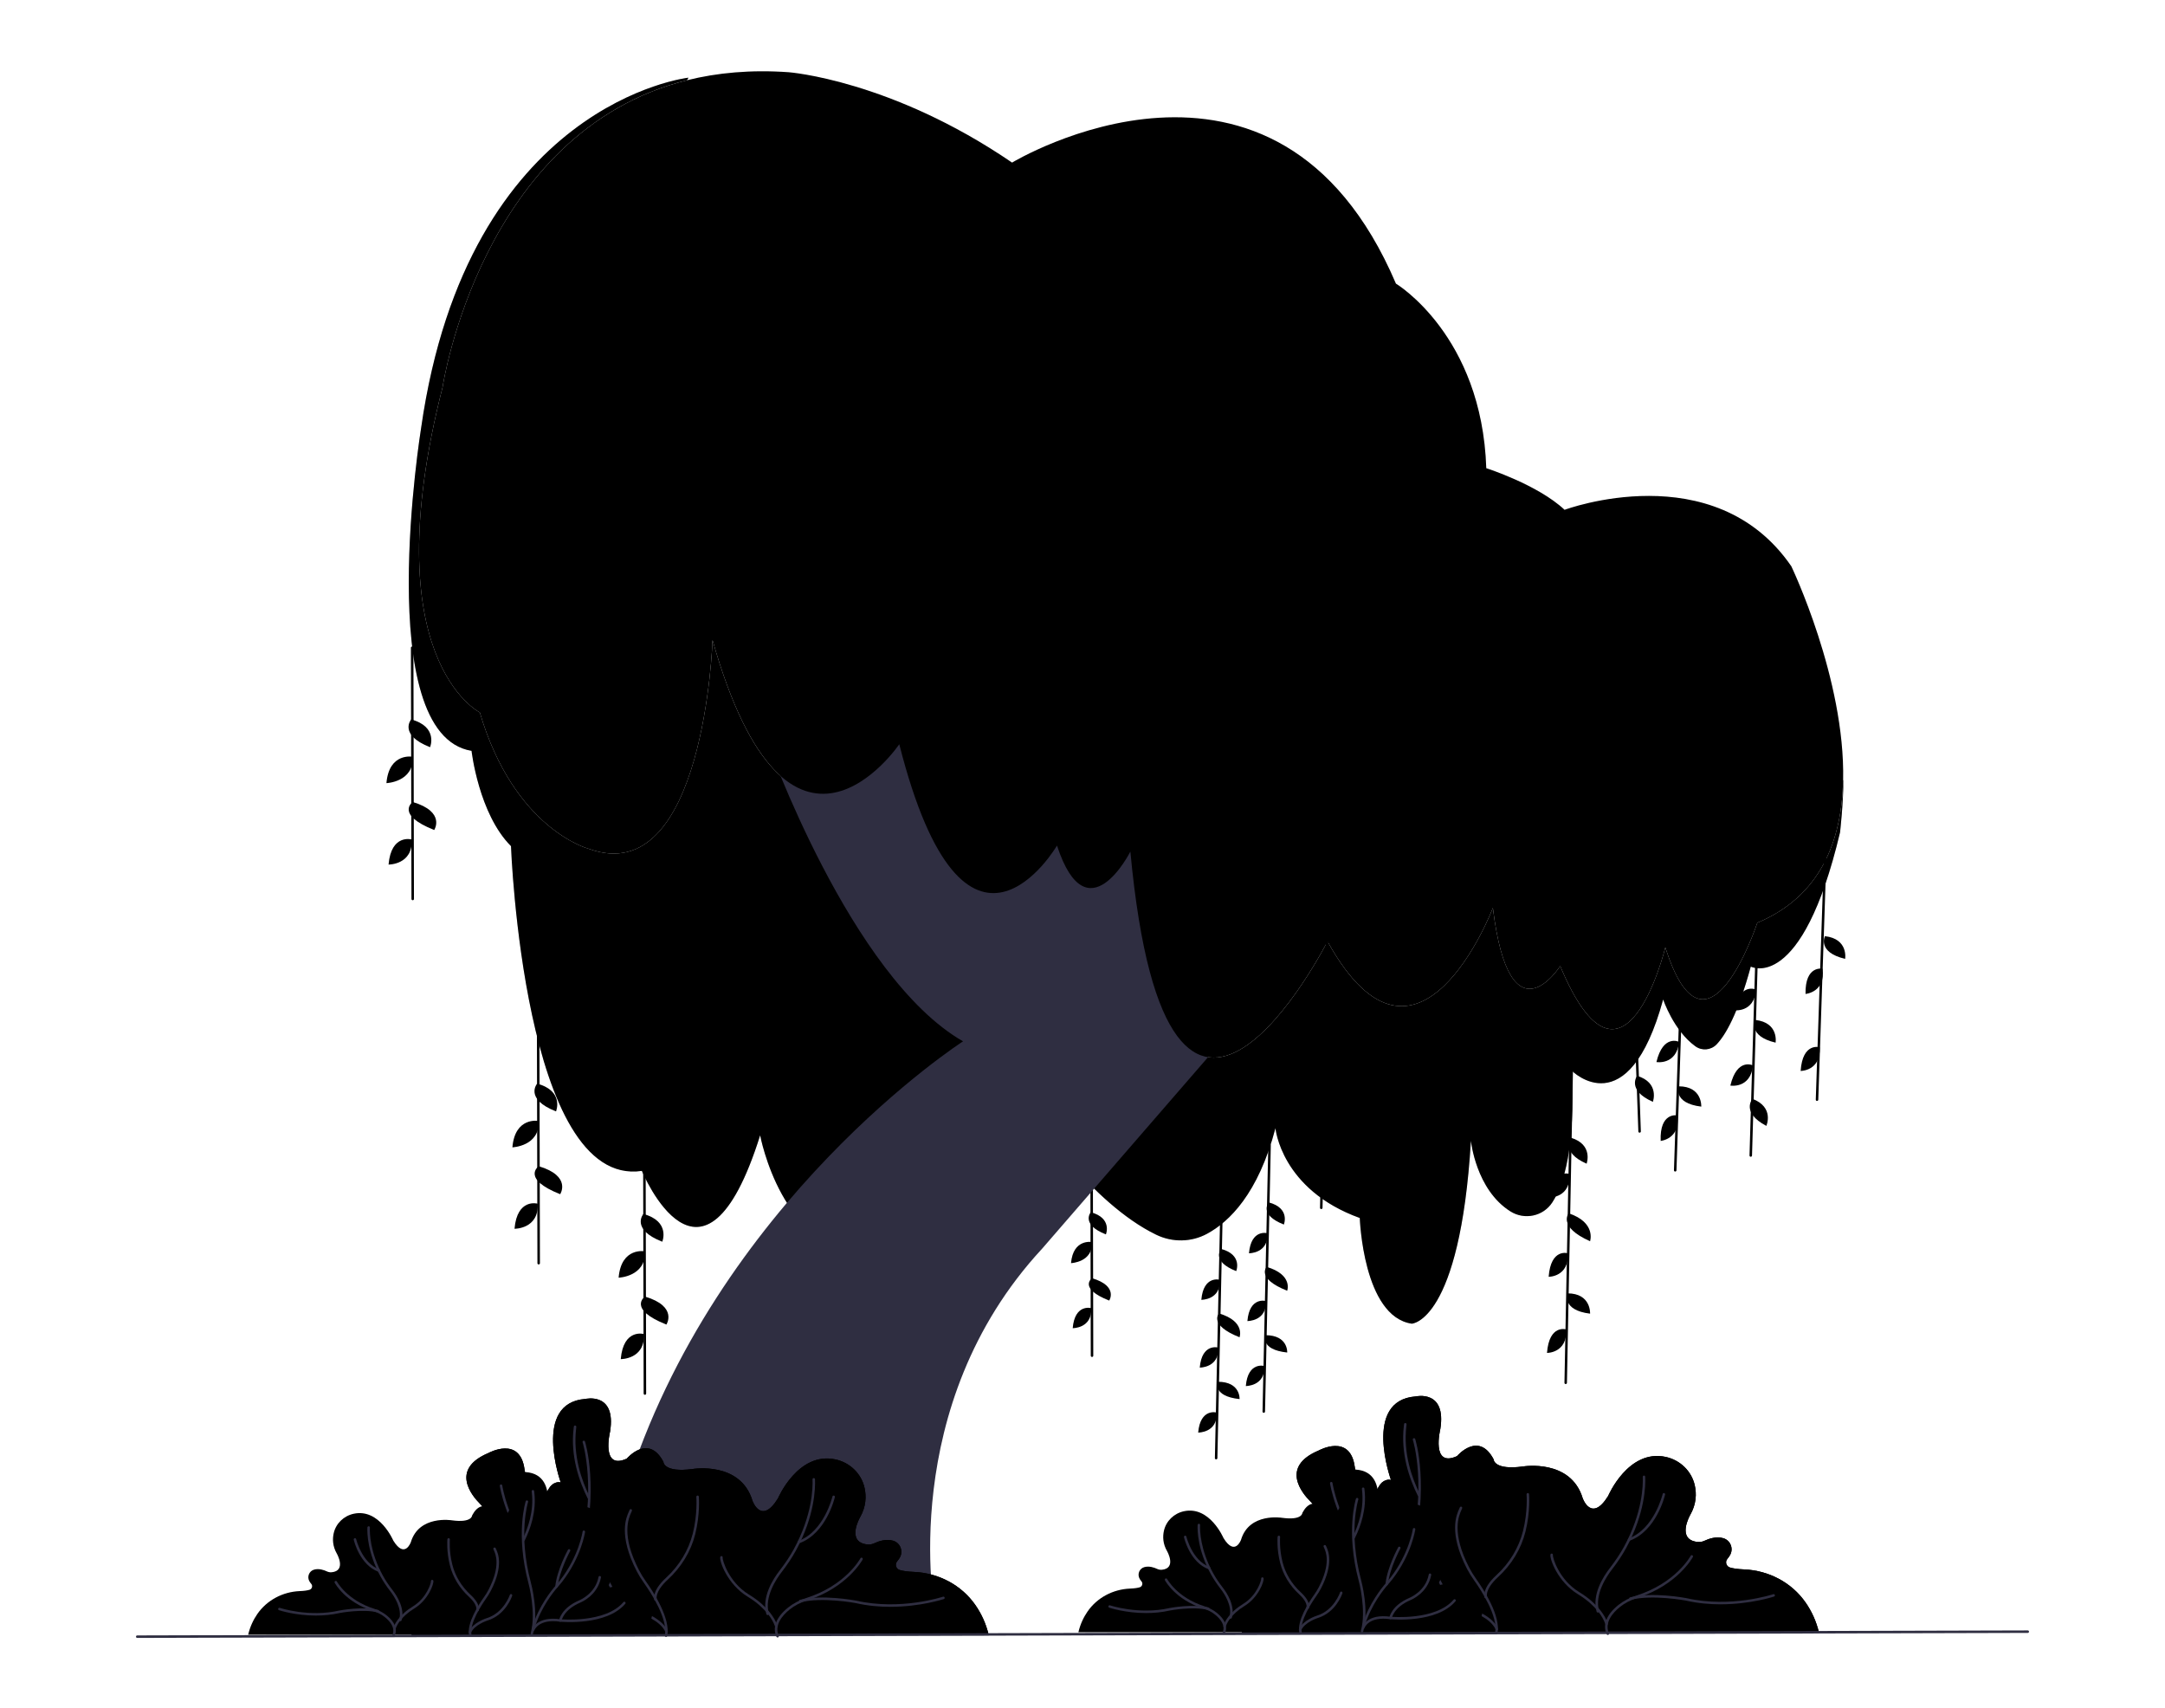  <!DOCTYPE svg PUBLIC "-//W3C//DTD SVG 1.1//EN" "http://www.w3.org/Graphics/SVG/1.1/DTD/svg11.dtd">

<svg xmlns="http://www.w3.org/2000/svg" id="a" viewBox="0 0 865.76 682.89">
  <defs>

<style xmlns="http://www.w3.org/1999/xhtml">*, ::after, ::before { box-sizing: border-box; }
img, svg { vertical-align: middle; }
</style>

<style xmlns="http://www.w3.org/1999/xhtml">*, body, html { -webkit-font-smoothing: antialiased; }
img, svg { max-width: 100%; }
</style>

</defs>

<path d="M626.1,553.39h0c-.28,0-.5-.23-.49-.51l2.41-124.82c0-.27,.23-.49,.5-.49h0c.28,0,.5,.23,.49,.51l-2.41,124.82c0,.27-.23,.49-.5,.49Z" class="fill-main-color" data-primary="true"/>
  <path d="M669.9,468.42s-.01,0-.02,0c-.28,0-.49-.24-.48-.52l1.92-57.67c0-.28,.24-.5,.52-.48,.28,0,.49,.24,.48,.52l-1.92,57.67c0,.27-.23,.48-.5,.48Z" class="fill-main-color" data-primary="true"/>
  <path d="M726.61,440.18s-.01,0-.02,0c-.28,0-.49-.24-.48-.52l3.27-97.29c0-.28,.28-.5,.52-.48,.28,0,.49,.24,.48,.52l-3.27,97.29c0,.27-.23,.48-.5,.48Z" class="fill-main-color" data-primary="true"/>
  <path d="M700.12,462.51h-.02c-.28,0-.49-.24-.49-.51l2.27-76.87c0-.28,.26-.49,.51-.49,.28,0,.49,.24,.49,.51l-2.27,76.87c0,.27-.23,.49-.5,.49Z" class="fill-main-color" data-primary="true"/>
  <path d="M655.66,452.88c-.27,0-.49-.21-.5-.48l-1.1-30.88c0-.28,.21-.51,.48-.52,.27-.01,.51,.21,.52,.48l1.1,30.88c0,.28-.21,.51-.48,.52,0,0-.01,0-.02,0Z" class="fill-main-color" data-primary="true"/>
  <path d="M436.69,542.55c-.28,0-.5-.22-.5-.5l-.17-80.26c0-.28,.22-.5,.5-.5h0c.28,0,.5,.22,.5,.5l.17,80.26c0,.28-.22,.5-.5,.5h0Z" class="fill-main-color" data-primary="true"/>
  <path d="M257.89,557.68c-.28,0-.5-.22-.5-.5l-.22-100.45c0-.28,.22-.5,.5-.5h0c.28,0,.5,.22,.5,.5l.22,100.45c0,.28-.22,.5-.5,.5h0Z" class="fill-main-color" data-primary="true"/>
  <path d="M215.41,505.56c-.28,0-.5-.22-.5-.5l-.22-100.45c0-.28,.22-.5,.5-.5h0c.28,0,.5,.22,.5,.5l.22,100.45c0,.28-.22,.5-.5,.5h0Z" class="fill-main-color" data-primary="true"/>
  <path d="M165.04,359.94c-.28,0-.5-.22-.5-.5l-.22-100.45c0-.28,.22-.5,.5-.5h0c.28,0,.5,.22,.5,.5l.22,100.45c0,.28-.22,.5-.5,.5h0Z" class="fill-main-color" data-primary="true"/>
  <path d="M505.37,564.88h-.01c-.28,0-.5-.23-.49-.51l2.31-106.53c0-.28,.26-.49,.51-.49,.28,0,.5,.23,.49,.51l-2.31,106.53c0,.27-.23,.49-.5,.49Z" class="fill-main-color" data-primary="true"/>
  <path d="M486.32,583.5h-.01c-.28,0-.5-.23-.49-.51l2.31-106.53c0-.28,.23-.49,.51-.49,.28,0,.5,.23,.49,.51l-2.31,106.53c0,.27-.23,.49-.5,.49Z" class="fill-main-color" data-primary="true"/>
  <g>
    <path d="M737.14,312c.02,9.18-1.33,20.82-1.33,20.82-15.33,64.6-35.69,53.65-35.69,53.65-5.17,19.03-10.15,27.41-13.65,31.09-2.25,2.36-5.87,2.69-8.51,.78-8.74-6.32-12.88-18.73-12.88-18.73-14.01,51.24-36.57,28.47-36.57,28.47,1.47,30.5-3.04,45.39-7.74,52.65-3.62,5.59-11.1,7.18-16.74,3.64-13.88-8.7-15.82-28.26-15.82-28.26-4.38,72.48-23.65,73.14-23.65,73.14-19.49-2.85-20.8-42.26-20.8-42.26-31.53-11.39-33.72-35.91-33.72-35.91-6.9,26.24-18.51,37.44-27.35,42.22-6.3,3.41-13.87,3.51-20.32,.39-26.13-12.63-49.12-47.65-49.12-47.65-18.61,48.83-66.13,54.53-66.13,54.53-34.38,.66-43.14-46.64-43.14-46.64-22.99,73.14-47.3,14.23-47.3,14.23-47.3,7.01-52.34-129.85-52.34-129.85-12.92-12.92-15.77-38.1-15.77-38.1-40.07-6.57-20.15-129.2-20.15-129.2C187.05,40.92,275.3,31.06,275.3,31.06l-.56,1.01c-82.42,20.55-97.76,122.71-97.76,122.71-27.81,108.83,14.89,130.07,14.89,130.07,13.8,46.86,43.58,54.53,43.58,54.53,46.2,16.86,49.49-83.43,49.49-83.43,30.44,107.08,74.67,41.61,74.67,41.61,26.28,103.58,63.07,40.51,63.07,40.51,12.04,36.79,29.34,2.41,29.34,2.41,15.11,161.39,78.83,35.91,78.83,35.91,36.13,65.26,66.13-13.36,66.13-13.36,6.79,54.96,26.93,23.21,26.93,23.21,25.4,60.88,42.04-7.45,42.04-7.45,16.42,51.9,36.79-9.85,36.79-9.85,25.39-10.58,33.79-32.99,34.31-56.98l.09,.03Z" class="fill-main-color" data-primary="true"/>
    <g opacity=".2">
      <path d="M737.14,312c.02,9.18-1.33,20.82-1.33,20.82-15.33,64.6-35.69,53.65-35.69,53.65-5.17,19.03-10.15,27.41-13.65,31.09-2.25,2.36-5.87,2.69-8.51,.78-8.74-6.32-12.88-18.73-12.88-18.73-14.01,51.24-36.57,28.47-36.57,28.47,1.47,30.5-3.04,45.39-7.74,52.65-3.62,5.59-11.1,7.18-16.74,3.64-13.88-8.7-15.82-28.26-15.82-28.26-4.38,72.48-23.65,73.14-23.65,73.14-19.49-2.85-20.8-42.26-20.8-42.26-31.53-11.39-33.72-35.91-33.72-35.91-6.9,26.24-18.51,37.44-27.35,42.22-6.3,3.41-13.87,3.51-20.32,.39-26.13-12.63-49.12-47.65-49.12-47.65-18.61,48.83-66.13,54.53-66.13,54.53-34.38,.66-43.14-46.64-43.14-46.64-22.99,73.14-47.3,14.23-47.3,14.23-47.3,7.01-52.34-129.85-52.34-129.85-12.92-12.92-15.77-38.1-15.77-38.1-40.07-6.57-20.15-129.2-20.15-129.2C187.05,40.92,275.3,31.06,275.3,31.06l-.56,1.01c-82.42,20.55-97.76,122.71-97.76,122.71-27.81,108.83,14.89,130.07,14.89,130.07,13.8,46.86,43.58,54.53,43.58,54.53,46.2,16.86,49.49-83.43,49.49-83.43,30.44,107.08,74.67,41.61,74.67,41.61,26.28,103.58,63.07,40.51,63.07,40.51,12.04,36.79,29.34,2.41,29.34,2.41,15.11,161.39,78.83,35.91,78.83,35.91,36.13,65.26,66.13-13.36,66.13-13.36,6.79,54.96,26.93,23.21,26.93,23.21,25.4,60.88,42.04-7.45,42.04-7.45,16.42,51.9,36.79-9.85,36.79-9.85,25.39-10.58,33.79-32.99,34.31-56.98l.09,.03Z"/>
    </g>
  </g>
  <path d="M306.61,296.03s33.39,94.49,78.5,120.33c0,0-98.87,63.61-135,179.67l123.72,48.39s-15.55-82.12,42.92-145.18l81.02-93.5-47.3-183.5-118.25,61.97-25.62,11.82Z" fill="#2f2e41" data-secondary="true"/>
  <path d="M737.05,311.97c-.52,23.98-8.91,46.4-34.31,56.98,0,0-20.37,61.75-36.79,9.85,0,0-16.64,68.32-42.04,7.45,0,0-20.15,31.75-26.93-23.21,0,0-30,78.61-66.13,13.36,0,0-63.72,125.47-78.83-35.91,0,0-17.3,34.38-29.34-2.41,0,0-36.79,63.07-63.07-40.51,0,0-44.23,65.47-74.67-41.61,0,0-3.28,100.29-49.49,83.43,0,0-29.78-7.66-43.58-54.53,0,0-42.7-21.24-14.89-130.07,0,0,15.33-102.16,97.76-122.71,12.06-3.01,25.55-4.27,40.64-3.2,0,0,40.95,3.07,89.34,36.13,0,0,105.55-63.94,153.5,48.39,0,0,34.38,20.58,36.13,73.8,0,0,20.58,6.57,31.31,16.64,0,0,59.78-22.34,90.66,22.55,0,0,21.61,45.04,20.73,85.58Z" class="fill-main-color" data-primary="true"/>
  <g opacity=".2">
    <path d="M422.56,338.08c-.03-.22-2.85-22.8-.77-50.45,1.22-16.24,3.88-31.04,7.89-43.97,5.01-16.17,12.17-29.46,21.28-39.5,14.27-15.73,33.48-23.69,57.15-23.69,1.07,0,2.16,.02,3.25,.05v.22c-25.1-.75-45.36,7.18-60.24,23.57-20.58,22.69-27.19,57.84-29.11,83.34-2.08,27.63,.74,50.19,.77,50.41l-.22,.03Z"/>
  </g>
  <path d="M628.17,454.89s-4.33,5.72,6.3,10.39c0,0,2.8-7.63-6.3-10.39Z" class="fill-main-color" data-primary="true"/>
  <path d="M627.31,485.11s-4.56,5.35,8.54,11.17c0,0,2.55-7.44-8.54-11.17Z" class="fill-main-color" data-primary="true"/>
  <path d="M626.82,517.12s-2.49,6.73,9.04,8.12c0,0,.47-8.12-9.04-8.12Z" class="fill-main-color" data-primary="true"/>
  <path d="M627,501.11s-6.83-2.19-7.71,9.39c0,0,8.13,.11,7.71-9.39Z" class="fill-main-color" data-primary="true"/>
  <path d="M627.66,469.36s-6.83-2.19-7.71,9.39c0,0,8.13,.11,7.71-9.39Z" class="fill-main-color" data-primary="true"/>
  <path d="M626.34,531.55s-6.83-2.19-7.71,9.39c0,0,8.13,.11,7.71-9.39Z" class="fill-main-color" data-primary="true"/>
  <path d="M530.35,399.28s-4.16,4.88,6.05,8.87c0,0,2.69-6.51-6.05-8.87Z" class="fill-main-color" data-primary="true"/>
  <path d="M529.52,425.08s-4.38,4.56,8.2,9.53c0,0,2.44-6.35-8.2-9.53Z" class="fill-main-color" data-primary="true"/>
  <path d="M529.05,452.39s-2.39,5.74,8.68,6.93c0,0,.45-6.93-8.68-6.93Z" class="fill-main-color" data-primary="true"/>
  <path d="M529.22,438.73s-6.56-1.87-7.41,8.01c0,0,7.81,.1,7.41-8.01Z" class="fill-main-color" data-primary="true"/>
  <path d="M529.85,411.63s-6.56-1.87-7.41,8.01c0,0,7.81,.1,7.41-8.01Z" class="fill-main-color" data-primary="true"/>
  <path d="M528.59,464.71s-6.56-1.87-7.41,8.01c0,0,7.81,.1,7.41-8.01Z" class="fill-main-color" data-primary="true"/>
  <path d="M528.36,483.42h-.01c-.28,0-.5-.23-.49-.51l2.31-106.53c0-.28,.24-.48,.51-.49,.28,0,.5,.23,.49,.51l-2.31,106.53c0,.27-.23,.49-.5,.49Z" class="fill-main-color" data-primary="true"/>
  <path d="M507.35,480.74s-4.16,4.88,6.05,8.87c0,0,2.69-6.51-6.05-8.87Z" class="fill-main-color" data-primary="true"/>
  <path d="M506.53,506.54s-4.38,4.56,8.2,9.53c0,0,2.44-6.35-8.2-9.53Z" class="fill-main-color" data-primary="true"/>
  <path d="M506.06,533.85s-2.39,5.74,8.68,6.93c0,0,.45-6.93-8.68-6.93Z" class="fill-main-color" data-primary="true"/>
  <path d="M506.23,520.19s-6.56-1.87-7.41,8.01c0,0,7.81,.1,7.41-8.01Z" class="fill-main-color" data-primary="true"/>
  <path d="M506.86,493.09s-6.56-1.87-7.41,8.01c0,0,7.81,.1,7.41-8.01Z" class="fill-main-color" data-primary="true"/>
  <path d="M505.6,546.17s-6.56-1.87-7.41,8.01c0,0,7.81,.1,7.41-8.01Z" class="fill-main-color" data-primary="true"/>
  <path d="M488.3,499.36s-4.16,4.88,6.05,8.87c0,0,2.69-6.51-6.05-8.87Z" class="fill-main-color" data-primary="true"/>
  <path d="M487.48,525.15s-4.38,4.56,8.2,9.53c0,0,2.44-6.35-8.2-9.53Z" class="fill-main-color" data-primary="true"/>
  <path d="M487.01,552.47s-2.39,5.74,8.68,6.93c0,0,.45-6.93-8.68-6.93Z" class="fill-main-color" data-primary="true"/>
  <path d="M487.18,538.8s-6.56-1.87-7.41,8.01c0,0,7.81,.1,7.41-8.01Z" class="fill-main-color" data-primary="true"/>
  <path d="M487.81,511.7s-6.56-1.87-7.41,8.01c0,0,7.81,.1,7.41-8.01Z" class="fill-main-color" data-primary="true"/>
  <path d="M486.55,564.78s-6.56-1.87-7.41,8.01c0,0,7.81,.1,7.41-8.01Z" class="fill-main-color" data-primary="true"/>
  <path d="M436.19,484.68s-4.16,4.88,6.05,8.87c0,0,2.69-6.51-6.05-8.87Z" class="fill-main-color" data-primary="true"/>
  <path d="M436.69,511.06s-5.7,3.98,6.87,8.95c0,0,3.77-5.77-6.87-8.95Z" class="fill-main-color" data-primary="true"/>
  <path d="M436.37,523.04s-6.56-1.87-7.41,8.01c0,0,7.81,.1,7.41-8.01Z" class="fill-main-color" data-primary="true"/>
  <path d="M436.69,496.61s-7.55-1.45-8.4,8.43c0,0,8.8-.32,8.4-8.43Z" class="fill-main-color" data-primary="true"/>
  <path d="M257.27,485.38s-5.21,6.11,7.57,11.1c0,0,3.37-8.15-7.57-11.1Z" class="fill-main-color" data-primary="true"/>
  <path d="M257.89,518.4s-7.13,4.98,8.6,11.2c0,0,4.72-7.22-8.6-11.2Z" class="fill-main-color" data-primary="true"/>
  <path d="M257.5,533.39s-8.21-2.34-9.27,10.03c0,0,9.77,.12,9.27-10.03Z" class="fill-main-color" data-primary="true"/>
  <path d="M257.89,500.31s-9.46-1.81-10.51,10.55c0,0,11.01-.41,10.51-10.55Z" class="fill-main-color" data-primary="true"/>
  <path d="M214.78,433.27s-5.21,6.11,7.57,11.1c0,0,3.37-8.15-7.57-11.1Z" class="fill-main-color" data-primary="true"/>
  <path d="M215.41,466.28s-7.13,4.98,8.6,11.2c0,0,4.72-7.22-8.6-11.2Z" class="fill-main-color" data-primary="true"/>
  <path d="M215.02,481.27s-8.21-2.34-9.27,10.03c0,0,9.77,.12,9.27-10.03Z" class="fill-main-color" data-primary="true"/>
  <path d="M215.41,448.19s-9.46-1.81-10.51,10.55c0,0,11.01-.41,10.51-10.55Z" class="fill-main-color" data-primary="true"/>
  <path d="M164.42,287.65s-5.21,6.11,7.57,11.1c0,0,3.37-8.15-7.57-11.1Z" class="fill-main-color" data-primary="true"/>
  <path d="M165.04,320.66s-7.13,4.98,8.6,11.2c0,0,4.72-7.22-8.6-11.2Z" class="fill-main-color" data-primary="true"/>
  <path d="M164.65,335.65s-8.21-2.34-9.27,10.03c0,0,9.77,.12,9.27-10.03Z" class="fill-main-color" data-primary="true"/>
  <path d="M165.04,302.57s-9.46-1.81-10.51,10.55c0,0,11.01-.41,10.51-10.55Z" class="fill-main-color" data-primary="true"/>
  <g opacity=".2">
    <path d="M515.31,330.87c-.29,0-.58-.02-.88-.07-4.63-.77-8.64-7.56-11.92-20.18-2.43-9.37-3.53-18.64-3.54-18.73l.22-.03c.04,.37,4.42,36.91,15.27,38.73,4.56,.77,9.66-4.69,15.18-16.21l.06-.13,.11,.1s2.24,2.02,5.29,1.27c3.69-.91,7.1-5.5,9.86-13.27l.21,.07c-2.83,7.95-6.2,12.46-10.02,13.41-2.77,.68-4.88-.82-5.38-1.22-5.19,10.81-10.06,16.27-14.47,16.27Z"/>
  </g>
  <g opacity=".2">
    <path d="M634.42,277.3c-7.82,0-14.4-10.03-15.31-11.48-2.99,6.28-5.91,9.31-8.7,9-5.31-.58-8.16-12.85-8.28-13.37l.21-.05c.03,.13,2.94,12.64,8.09,13.2,2.72,.3,5.6-2.75,8.57-9.06l.09-.19,.11,.18c.07,.12,7.37,12.19,15.92,11.52,5.37-.42,10.11-5.69,14.1-15.67l.08-.19,.12,.17s2.79,4.02,7.11,4.02h.05c3.68-.03,7.4-2.85,11.05-8.4l.18,.12c-3.69,5.61-7.47,8.47-11.23,8.5-.02,0-.04,0-.05,0-3.93,0-6.6-3.19-7.17-3.96-4.01,9.94-8.79,15.19-14.22,15.62-.24,.02-.47,.03-.71,.03Z"/>
  </g>
  <g opacity=".2">
    <path d="M475.33,129.48c-2.24,0-4.46-.78-6.23-2.27-6.49-5.47-10.25-17.68-10.78-19.48-2.68,3.75-5.62,5.53-8.74,5.33-7.26-.49-13.15-11.76-13.21-11.88l.19-.1c.06,.11,5.89,11.27,13.03,11.76,3.1,.21,6.02-1.61,8.68-5.42l.13-.19,.06,.22c.04,.14,3.84,13.75,10.77,19.59,2.55,2.15,6.07,2.8,9.19,1.69,3.83-1.36,9.25-5.02,13.34-14.72l.09-.21,.11,.2c.06,.1,5.84,10.51,11.49,9.53,4.12-.71,7.18-7.15,9.11-19.13l.22,.04c-1.94,12.08-5.07,18.58-9.29,19.31-5.44,.94-10.76-7.95-11.61-9.44-4.11,9.63-9.54,13.27-13.38,14.64-1.03,.36-2.1,.54-3.17,.54Z"/>
  </g>
  <g opacity=".2">
    <path d="M268,198.07c-.18,0-.36,0-.55-.02-6.06-.4-11.02-7.56-14.11-13.5-3.34-6.41-5.28-12.81-5.3-12.87l.21-.06c.08,.25,7.79,25.45,19.22,26.21,.18,.01,.36,.02,.53,.02,5.81,0,11.62-6.32,17.27-18.8l.05-.11,.1,.06c.09,.05,8.84,5.03,15.95,2.67,3.17-1.05,5.56-3.41,7.11-7l.2,.09c-1.57,3.65-4.01,6.05-7.24,7.12-6.77,2.25-15-2.07-16.02-2.63-5.67,12.49-11.53,18.82-17.42,18.82Z"/>
  </g>
  <g opacity=".2">
    <path d="M405.32,259.23c-.29,0-.58-.02-.86-.06-4.79-.71-9.16-7.22-13.01-19.35-2.86-9.01-4.34-17.92-4.36-18.01l.22-.04c.06,.35,5.96,35.5,17.19,37.18,4.47,.67,9.22-4.04,14.14-13.99l.04-.08,.08,.02c.1,.02,9.58,1.93,13.99-8.97l.2,.08c-4.26,10.52-13.19,9.28-14.16,9.11-4.65,9.37-9.17,14.1-13.47,14.1Z"/>
  </g>
  <g opacity=".2">
    <path d="M562.02,437.55c-.63,0-1.25-.07-1.85-.22-8.51-2.03-11.37-18-11.67-19.82-5.9,3.73-10.73,4.79-14.35,3.14-4.65-2.12-5.6-8.06-5.61-8.12l.22-.03c0,.06,.94,5.89,5.48,7.96,3.58,1.63,8.38,.54,14.28-3.22l.14-.09,.02,.17c.03,.18,2.69,17.69,11.53,19.8,5.61,1.34,12.5-3.72,20.46-15.03l.11-.16,.08,.17c.05,.11,5.15,11.21,10.77,10.62,3.98-.42,7.29-6.49,9.82-18.04l.21,.05c-2.56,11.65-5.93,17.78-10.01,18.21-5.44,.58-10.22-9.09-10.92-10.57-7.13,10.09-13.42,15.18-18.73,15.18Z"/>
  </g>
  <g>
    <g>
      <path d="M395.41,653.84H164.73s-20.05-38.18,22.27-27.04c0,0-13.36-20.36,8.91-14.32,0,0,4.04-.76-.92-7.67-.93-1.3-1.98-2.51-3.11-3.63-3-2.99-12.08-13.68,3.4-20.2,0,0,12.67-7.07,14.48,6.58,.25,1.93,.66,3.83,1.32,5.66,1.51,4.15,4.44,9.14,8.44,1.93,.61-1.1,1.59-1.98,2.8-2.35,.61-.19,1.28-.26,1.92-.05,0,0-11.45-31.82,9.86-33.41,0,0,12.41-2.86,9.86,13.05,0,0-3.82,15.59,6.68,10.82,0,0,8.59-10.18,14.64,1.27,0,0,0,4.45,11.77,2.86,0,0,19.09-3.18,23.86,12.73,0,0,3.5,9.86,10.18-.95,0,0,8-18.83,23-15.6,5.74,1.24,10.34,5.62,11.63,11.35,.75,3.36,.67,7.51-1.85,11.89,0,0-5.68,9.93,3.07,10.77,.95,.09,1.91-.11,2.77-.52,1.57-.74,4.6-1.84,7.46-.98s4.15,4.2,2.62,6.8c-.27,.46-.62,.95-1.04,1.46-1,1.18-.44,3.01,1.04,3.45,1.2,.36,3.01,.65,5.7,.76,9.82,.42,19.01,5.23,24.6,13.31,2.27,3.28,4.2,7.26,5.32,12.04Z" class="fill-main-color" data-primary="true"/>
      <path d="M395.41,653.84H164.73s-20.05-38.18,22.27-27.04c0,0-13.36-20.36,8.91-14.32,0,0,4.04-.76-.92-7.67-.93-1.3-1.98-2.51-3.11-3.63-3-2.99-12.08-13.68,3.4-20.2,0,0,12.67-7.07,14.48,6.58,.25,1.93,.66,3.83,1.32,5.66,1.51,4.15,4.44,9.14,8.44,1.93,.61-1.1,1.59-1.98,2.8-2.35,.61-.19,1.28-.26,1.92-.05,0,0-11.45-31.82,9.86-33.41,0,0,12.41-2.86,9.86,13.05,0,0-3.82,15.59,6.68,10.82,0,0,8.59-10.18,14.64,1.27,0,0,0,4.45,11.77,2.86,0,0,19.09-3.18,23.86,12.73,0,0,3.5,9.86,10.18-.95,0,0,8-18.83,23-15.6,5.74,1.24,10.34,5.62,11.63,11.35,.75,3.36,.67,7.51-1.85,11.89,0,0-5.68,9.93,3.07,10.77,.95,.09,1.91-.11,2.77-.52,1.57-.74,4.6-1.84,7.46-.98s4.15,4.2,2.62,6.8c-.27,.46-.62,.95-1.04,1.46-1,1.18-.44,3.01,1.04,3.45,1.2,.36,3.01,.65,5.7,.76,9.82,.42,19.01,5.23,24.6,13.31,2.27,3.28,4.2,7.26,5.32,12.04Z" class="fill-main-color" data-primary="true"/>
      <g opacity=".2">
        <path d="M395.41,653.84H164.73s-20.05-38.18,22.27-27.04c0,0-13.36-20.36,8.91-14.32,0,0,4.04-.76-.92-7.67-.93-1.3-1.98-2.51-3.11-3.63-3-2.99-12.08-13.68,3.4-20.2,0,0,12.67-7.07,14.48,6.58,.25,1.93,.66,3.83,1.32,5.66,1.51,4.15,4.44,9.14,8.44,1.93,.61-1.1,1.59-1.98,2.8-2.35,.61-.19,1.28-.26,1.92-.05,0,0-11.45-31.82,9.86-33.41,0,0,12.41-2.86,9.86,13.05,0,0-3.82,15.59,6.68,10.82,0,0,8.59-10.18,14.64,1.27,0,0,0,4.45,11.77,2.86,0,0,19.09-3.18,23.86,12.73,0,0,3.5,9.86,10.18-.95,0,0,8-18.83,23-15.6,5.74,1.24,10.34,5.62,11.63,11.35,.75,3.36,.67,7.51-1.85,11.89,0,0-5.68,9.93,3.07,10.77,.95,.09,1.91-.11,2.77-.52,1.57-.74,4.6-1.84,7.46-.98s4.15,4.2,2.62,6.8c-.27,.46-.62,.95-1.04,1.46-1,1.18-.44,3.01,1.04,3.45,1.2,.36,3.01,.65,5.7,.76,9.82,.42,19.01,5.23,24.6,13.31,2.27,3.28,4.2,7.26,5.32,12.04Z"/>
      </g>
      <path d="M356.07,642.46c-4.36,0-9.1-.4-13.91-1.5-.11-.02-13.34-2.5-22.04-.32-.27,.07-.54-.1-.61-.36-.07-.27,.1-.54,.36-.61,8.91-2.23,21.94,.21,22.49,.31,17.8,4.06,34.58-1.52,34.75-1.57,.26-.09,.55,.05,.63,.31,.09,.26-.05,.55-.31,.63-.12,.04-9.33,3.1-21.36,3.1Z" fill="#2f2e41" data-secondary="true"/>
      <path d="M310.92,654.71c-.19,0-.38-.11-.46-.3-1.63-3.83-.02-7.86,4.66-11.64,2.03-1.65,4.46-2.92,7.21-3.8,15.87-5.04,21.68-15.79,21.74-15.9,.13-.24,.43-.34,.68-.21,.24,.13,.34,.43,.21,.68-.06,.11-6.06,11.23-22.32,16.39-2.63,.84-4.94,2.05-6.88,3.62-2.99,2.42-6.18,6.21-4.37,10.48,.11,.25-.01,.55-.26,.66-.06,.03-.13,.04-.2,.04Z" fill="#2f2e41" data-secondary="true"/>
      <path d="M306.95,645.75c-.22,0-.42-.14-.48-.36-1.93-6.75,2.53-13.89,5.37-17.54,2.21-2.85,4.03-5.6,5.57-8.4,7.48-13.67,7.64-24.72,7.51-27.79v-.18c0-.28,.22-.5,.49-.5h0c.28,0,.5,.22,.5,.5v.14c.14,3.13-.02,14.41-7.62,28.31-1.56,2.85-3.41,5.64-5.65,8.54-2.19,2.82-7.07,10.08-5.19,16.65,.08,.27-.08,.54-.34,.62-.05,.01-.09,.02-.14,.02Z" fill="#2f2e41" data-secondary="true"/>
      <path d="M310.45,650.78c-.21,0-.41-.13-.47-.34-1.16-3.52-3.98-6.56-6.14-8.49-1.36-1.21-2.96-2.38-4.91-3.58-8.05-4.94-11.32-14.19-10.91-15.83,.07-.27,.34-.42,.6-.36,.27,.06,.43,.34,.37,.6-.19,.81,2.35,9.77,10.46,14.74,2,1.23,3.66,2.44,5.06,3.69,2.25,2.01,5.19,5.19,6.42,8.92,.09,.26-.06,.55-.32,.63-.05,.02-.11,.03-.16,.03Z" fill="#2f2e41" data-secondary="true"/>
      <path d="M319.46,617.07c-.2,0-.4-.13-.47-.33-.09-.26,.04-.55,.3-.64,10.21-3.72,13.56-17.6,13.59-17.74,.06-.27,.33-.44,.6-.37,.27,.06,.44,.33,.37,.6-.14,.59-3.49,14.54-14.22,18.45-.06,.02-.11,.03-.17,.03Z" fill="#2f2e41" data-secondary="true"/>
      <path d="M262.09,640.02c-.25,0-.46-.19-.5-.44-.41-3.24,2.34-6.52,4.72-8.7,5.33-4.89,9.03-11.01,10.72-17.7,1.98-7.86,1.43-14.6,1.43-14.67-.02-.28,.18-.52,.46-.54,.28-.03,.52,.18,.54,.46,0,.07,.57,6.97-1.45,15-1.73,6.88-5.54,13.17-11.01,18.19-2.2,2.02-4.75,5.02-4.4,7.84,.03,.27-.16,.52-.43,.56-.02,0-.04,0-.06,0Z" fill="#2f2e41" data-secondary="true"/>
      <path d="M266.35,654.48s-.07,0-.1,0c-.27-.05-.45-.32-.39-.59,1.32-6.51-5.43-16.88-8.39-21.04-1.12-1.57-2.05-3.08-2.84-4.61-7.46-14.45-4.19-21.59-3.12-23.93,.11-.24,.2-.42,.23-.54,.07-.27,.34-.43,.61-.36,.27,.07,.43,.34,.36,.61-.04,.18-.14,.39-.29,.71-1.02,2.23-4.14,9.04,3.1,23.06,.77,1.49,1.67,2.96,2.76,4.49,3.04,4.26,9.94,14.92,8.55,21.81-.05,.24-.26,.4-.49,.4Z" fill="#2f2e41" data-secondary="true"/>
      <path d="M266.58,652.86c-.19,0-.38-.11-.46-.3-2.08-4.71-9.51-7.13-9.59-7.16-10.62-3.22-14.29-14.21-14.32-14.32-.08-.26,.06-.54,.32-.63,.27-.08,.54,.06,.63,.32,.03,.11,3.55,10.61,13.67,13.68,.33,.1,7.95,2.58,10.21,7.71,.11,.25,0,.55-.26,.66-.07,.03-.13,.04-.2,.04Z" fill="#2f2e41" data-secondary="true"/>
      <path d="M230.59,653.7c-.22,0-.42-.14-.48-.36-3.5-12.09,1.07-29.14,1.27-29.86,7.5-28.14,1.66-46.62,1.6-46.8-.09-.26,.06-.54,.32-.63,.26-.09,.54,.06,.63,.32,.06,.19,6,18.92-1.58,47.38-.05,.18-4.69,17.51-1.27,29.32,.08,.27-.08,.54-.34,.62-.05,.01-.09,.02-.14,.02Z" fill="#2f2e41" data-secondary="true"/>
      <path d="M235.4,599.29c-.18,0-.36-.1-.45-.28-3.29-6.61-6.92-16.84-5.55-28.02,.03-.26,.06-.43,.06-.52,0-.28,.22-.5,.5-.5s.5,.22,.5,.5c0,.1-.02,.32-.06,.64-1.34,10.93,2.23,20.96,5.46,27.45,.12,.25,.02,.55-.23,.67-.07,.04-.15,.05-.22,.05Z" fill="#2f2e41" data-secondary="true"/>
      <path d="M229.63,650.09c-.21,0-.41-.14-.48-.35-3.75-12.11-11.11-21.07-13.27-23.53-1.04-1.18-1.88-2.18-2.64-3.16-11.23-14.41-13.35-28.82-13.37-28.96-.04-.27,.15-.53,.43-.56,.27-.04,.53,.15,.56,.43,.02,.14,2.11,14.29,13.17,28.49,.75,.96,1.57,1.95,2.6,3.11,2.2,2.49,9.67,11.59,13.48,23.89,.08,.26-.07,.54-.33,.63-.05,.02-.1,.02-.15,.02Z" fill="#2f2e41" data-secondary="true"/>
      <path d="M216.25,626.38c-.25,0-.47-.19-.5-.45-.95-9.3-7.18-20.74-7.24-20.85-.13-.24-.04-.55,.2-.68,.24-.13,.55-.04,.68,.2,.06,.12,6.38,11.73,7.36,21.23,.03,.27-.17,.52-.45,.55-.02,0-.03,0-.05,0Z" fill="#2f2e41" data-secondary="true"/>
      <path d="M229.86,651.7c-.21,0-.41-.13-.48-.34-.1-.29-2.53-7.12-15.27-5.3-1.11,.11-26.82,2.43-37.68-10.35-.18-.21-.15-.53,.06-.7,.21-.18,.53-.15,.7,.06,10.53,12.38,36.54,10.03,36.8,10.01,13.6-1.94,16.23,5.66,16.34,5.98,.08,.26-.06,.54-.32,.63-.05,.02-.1,.02-.16,.02Z" fill="#2f2e41" data-secondary="true"/>
      <path d="M214.05,646.06c-.24,0-.46-.18-.49-.43,0-.06-1.08-6.47-11.15-10.75-.09-.04-9.81-4.04-11.75-14.37-.05-.27,.13-.53,.4-.58,.28-.05,.53,.13,.58,.4,1.83,9.78,11.06,13.59,11.15,13.63,10.65,4.52,11.72,11.25,11.76,11.53,.04,.27-.15,.52-.42,.56-.02,0-.05,0-.07,0Z" fill="#2f2e41" data-secondary="true"/>
    </g>
    <g>
      <path d="M99.24,653.62h158.76s13.8-26.28-15.33-18.61c0,0,9.2-14.01-6.13-9.85,0,0-2.78-.52,.64-5.28,.64-.89,1.36-1.72,2.14-2.5,2.06-2.06,8.32-9.42-2.34-13.9,0,0-8.72-4.87-9.96,4.53-.17,1.33-.45,2.64-.91,3.89-1.04,2.86-3.05,6.29-5.81,1.33-.42-.76-1.1-1.36-1.93-1.62-.42-.13-.88-.18-1.32-.03,0,0,7.88-21.9-6.79-22.99,0,0-8.54-1.97-6.79,8.98,0,0,2.63,10.73-4.6,7.45,0,0-5.91-7.01-10.07,.88,0,0,0,3.07-8.1,1.97,0,0-13.14-2.19-16.42,8.76,0,0-2.41,6.79-7.01-.66,0,0-5.51-12.96-15.83-10.73-3.95,.85-7.12,3.87-8,7.81-.52,2.31-.46,5.17,1.28,8.18,0,0,3.91,6.84-2.12,7.41-.65,.06-1.31-.08-1.91-.36-1.08-.51-3.17-1.27-5.14-.68s-2.86,2.89-1.8,4.68c.19,.32,.42,.66,.72,1,.68,.81,.3,2.07-.72,2.37-.83,.25-2.07,.45-3.92,.52-6.76,.29-13.08,3.6-16.93,9.16-1.56,2.26-2.89,5-3.66,8.29Z" class="fill-main-color" data-primary="true"/>
      <path d="M126.31,645.95c-8.31,0-14.67-2.12-14.75-2.15-.26-.09-.4-.37-.31-.63,.09-.26,.37-.4,.63-.31,.11,.04,11.63,3.86,23.82,1.08,.4-.08,9.39-1.76,15.56-.22,.27,.07,.43,.34,.36,.61-.07,.27-.34,.43-.61,.36-5.95-1.49-15.02,.21-15.11,.23-3.31,.76-6.58,1.03-9.59,1.03Z" fill="#2f2e41" data-secondary="true"/>
      <path d="M157.39,654.37c-.07,0-.13-.01-.2-.04-.25-.11-.37-.4-.26-.66,1.21-2.85-.94-5.39-2.96-7.03-1.32-1.07-2.89-1.9-4.68-2.46-11.25-3.57-15.28-11.04-15.45-11.36-.13-.24-.03-.55,.21-.67,.24-.13,.55-.03,.68,.21,.04,.07,4.03,7.43,14.87,10.87,1.91,.61,3.6,1.5,5.01,2.64,3.28,2.65,4.4,5.49,3.25,8.2-.08,.19-.27,.3-.46,.3Z" fill="#2f2e41" data-secondary="true"/>
      <path d="M160.12,648.21s-.09,0-.14-.02c-.27-.08-.42-.35-.34-.62,1.27-4.45-2.06-9.4-3.55-11.32-1.55-2-2.83-3.93-3.91-5.9-5.25-9.6-5.36-17.4-5.27-19.57,0-.28,.23-.54,.5-.54s.5,.18,.5,.46v.13c-.09,2.1,.01,9.67,5.14,19.04,1.05,1.92,2.3,3.81,3.82,5.76,1.97,2.54,5.07,7.49,3.72,12.21-.06,.22-.26,.36-.48,.36Z" fill="#2f2e41" data-secondary="true"/>
      <path d="M157.71,651.67c-.05,0-.1,0-.16-.03-.26-.09-.4-.37-.32-.63,.86-2.6,2.9-4.81,4.46-6.21,.97-.87,2.12-1.7,3.5-2.56,5.47-3.36,7.22-9.36,7.13-9.98-.04-.26,.13-.53,.39-.58,.26-.05,.51,.09,.58,.35,.29,1.15-1.98,7.63-7.58,11.07-1.34,.82-2.44,1.62-3.36,2.45-1.47,1.32-3.39,3.38-4.18,5.78-.07,.21-.26,.34-.47,.34Z" fill="#2f2e41" data-secondary="true"/>
      <path d="M151.51,628.47c-.06,0-.11,0-.17-.03-7.46-2.72-9.79-12.4-9.88-12.81-.06-.27,.1-.54,.37-.6,.27-.06,.54,.1,.6,.37,.02,.1,2.31,9.56,9.25,12.09,.26,.09,.39,.38,.3,.64-.07,.2-.27,.33-.47,.33Z" fill="#2f2e41" data-secondary="true"/>
      <path d="M190.99,644.26s-.04,0-.06,0c-.27-.03-.47-.28-.43-.56,.25-1.97-1.76-4.14-2.98-5.26-3.79-3.48-6.43-7.83-7.62-12.6-1.4-5.55-1.02-10.18-1-10.37,.02-.27,.26-.48,.54-.46,.27,.02,.48,.27,.46,.54,0,.05-.38,4.66,.98,10.04,1.15,4.57,3.69,8.76,7.33,12.1,1.66,1.52,3.58,3.82,3.3,6.12-.03,.25-.25,.44-.5,.44Z" fill="#2f2e41" data-secondary="true"/>
      <path d="M188.06,654.21c-.23,0-.44-.16-.49-.4-.97-4.8,3.81-12.18,5.91-15.13,.75-1.05,1.36-2.05,1.89-3.07,4.94-9.58,2.83-14.21,2.13-15.73-.11-.23-.18-.41-.21-.52-.07-.27,.1-.54,.36-.6,.26-.07,.54,.1,.61,.36,.02,.07,.08,.19,.15,.34,.75,1.63,3.02,6.59-2.15,16.61-.55,1.06-1.19,2.1-1.96,3.19-1.58,2.22-6.66,9.81-5.75,14.36,.05,.27-.12,.53-.39,.59-.03,0-.07,0-.1,0Z" fill="#2f2e41" data-secondary="true"/>
      <path d="M187.9,653.1c-.07,0-.14-.01-.2-.04-.25-.11-.37-.41-.26-.66,1.58-3.59,6.89-5.32,7.12-5.39,6.89-2.09,9.29-9.24,9.31-9.31,.09-.26,.37-.41,.63-.32,.26,.09,.41,.37,.32,.63-.1,.31-2.57,7.72-9.97,9.96-.04,.01-5.1,1.66-6.5,4.84-.08,.19-.27,.3-.46,.3Z" fill="#2f2e41" data-secondary="true"/>
      <path d="M212.67,653.68s-.09,0-.14-.02c-.27-.08-.42-.35-.34-.62,2.34-8.09-.84-19.98-.88-20.09-5.23-19.63-1.13-32.57-1.09-32.7,.09-.26,.36-.41,.63-.32,.26,.09,.41,.37,.32,.63-.04,.13-4.05,12.81,1.1,32.12,.14,.49,3.29,12.27,.87,20.63-.06,.22-.26,.36-.48,.36Z" fill="#2f2e41" data-secondary="true"/>
      <path d="M209.36,616.23c-.07,0-.15-.02-.22-.05-.25-.12-.35-.42-.23-.67,2.21-4.45,4.66-11.32,3.74-18.8-.03-.23-.04-.38-.04-.46,0-.28,.22-.5,.5-.5s.5,.22,.5,.5c0,.06,.02,.17,.04,.34,.95,7.73-1.56,14.8-3.84,19.37-.09,.18-.26,.28-.45,.28Zm4.25-19.98h0Z" fill="#2f2e41" data-secondary="true"/>
      <path d="M213.33,651.19s-.1,0-.15-.02c-.26-.08-.41-.36-.33-.63,2.63-8.5,7.79-14.78,9.31-16.5,.71-.8,1.27-1.48,1.78-2.13,7.58-9.73,9.02-19.43,9.03-19.53,.04-.27,.29-.46,.56-.43,.27,.04,.46,.29,.43,.56-.01,.1-1.48,10.06-9.23,20.01-.52,.67-1.1,1.36-1.82,2.18-1.49,1.68-6.53,7.83-9.1,16.14-.07,.21-.26,.35-.48,.35Z" fill="#2f2e41" data-secondary="true"/>
      <path d="M222.54,634.88s-.03,0-.05,0c-.27-.03-.47-.27-.45-.55,.67-6.57,4.9-14.34,5.08-14.67,.13-.24,.44-.33,.68-.2,.24,.13,.33,.44,.2,.68-.04,.08-4.31,7.93-4.96,14.29-.03,.26-.24,.45-.5,.45Z" fill="#2f2e41" data-secondary="true"/>
      <path d="M213.17,652.31c-.05,0-.1,0-.16-.03-.26-.09-.4-.37-.32-.63,.07-.23,1.93-5.58,11.43-4.22,.16,.02,17.98,1.62,25.17-6.84,.18-.21,.49-.24,.7-.06,.21,.18,.24,.49,.06,.7-7.53,8.86-25.3,7.25-26.05,7.18-8.65-1.23-10.29,3.35-10.36,3.54-.07,.21-.27,.34-.47,.34Z" fill="#2f2e41" data-secondary="true"/>
      <path d="M224.06,648.42s-.05,0-.07,0c-.27-.04-.46-.29-.42-.56,.03-.2,.78-4.91,8.18-8.05,.07-.03,6.34-2.62,7.59-9.27,.05-.27,.31-.45,.58-.4,.27,.05,.45,.31,.4,.58-1.35,7.19-7.91,9.9-8.19,10.01-6.83,2.9-7.57,7.23-7.57,7.27-.04,.25-.25,.43-.49,.43Z" fill="#2f2e41" data-secondary="true"/>
    </g>
  </g>
  <g>
    <g>
      <path d="M727.41,652.84h-230.68s-20.05-38.18,22.27-27.04c0,0-13.36-20.36,8.91-14.32,0,0,4.04-.76-.92-7.67-.93-1.3-1.98-2.51-3.11-3.63-3-2.99-12.08-13.68,3.4-20.2,0,0,12.67-7.07,14.48,6.58,.25,1.93,.66,3.83,1.32,5.66,1.51,4.15,4.44,9.14,8.44,1.93,.61-1.1,1.59-1.98,2.8-2.35,.61-.19,1.28-.26,1.92-.05,0,0-11.45-31.82,9.86-33.41,0,0,12.41-2.86,9.86,13.05,0,0-3.82,15.59,6.68,10.82,0,0,8.59-10.18,14.64,1.27,0,0,0,4.45,11.77,2.86,0,0,19.09-3.18,23.86,12.73,0,0,3.5,9.86,10.18-.95,0,0,8-18.83,23-15.6,5.74,1.24,10.34,5.62,11.63,11.35,.75,3.36,.67,7.51-1.85,11.89,0,0-5.68,9.93,3.07,10.77,.95,.09,1.91-.11,2.77-.52,1.57-.74,4.6-1.84,7.46-.98s4.15,4.2,2.62,6.8c-.27,.46-.62,.95-1.04,1.46-1,1.18-.44,3.01,1.04,3.45,1.2,.36,3.01,.65,5.7,.76,9.82,.42,19.01,5.23,24.6,13.31,2.27,3.28,4.2,7.26,5.32,12.04Z" class="fill-main-color" data-primary="true"/>
      <path d="M727.41,652.84h-230.68s-20.05-38.18,22.27-27.04c0,0-13.36-20.36,8.91-14.32,0,0,4.04-.76-.92-7.67-.93-1.3-1.98-2.51-3.11-3.63-3-2.99-12.08-13.68,3.4-20.2,0,0,12.67-7.07,14.48,6.58,.25,1.93,.66,3.83,1.32,5.66,1.51,4.15,4.44,9.14,8.44,1.93,.61-1.1,1.59-1.98,2.8-2.35,.61-.19,1.28-.26,1.92-.05,0,0-11.45-31.82,9.86-33.41,0,0,12.41-2.86,9.86,13.05,0,0-3.82,15.59,6.68,10.82,0,0,8.59-10.18,14.64,1.27,0,0,0,4.45,11.77,2.86,0,0,19.09-3.18,23.86,12.73,0,0,3.5,9.86,10.18-.95,0,0,8-18.83,23-15.6,5.74,1.24,10.34,5.62,11.63,11.35,.75,3.36,.67,7.51-1.85,11.89,0,0-5.68,9.93,3.07,10.77,.95,.09,1.91-.11,2.77-.52,1.57-.74,4.6-1.84,7.46-.98s4.15,4.2,2.62,6.8c-.27,.46-.62,.95-1.04,1.46-1,1.18-.44,3.01,1.04,3.45,1.2,.36,3.01,.65,5.7,.76,9.82,.42,19.01,5.23,24.6,13.31,2.27,3.28,4.2,7.26,5.32,12.04Z" class="fill-main-color" data-primary="true"/>
      <g opacity=".2">
        <path d="M727.41,652.84h-230.68s-20.05-38.18,22.27-27.04c0,0-13.36-20.36,8.91-14.32,0,0,4.04-.76-.92-7.67-.93-1.3-1.98-2.51-3.11-3.63-3-2.99-12.08-13.68,3.4-20.2,0,0,12.67-7.07,14.48,6.58,.25,1.93,.66,3.83,1.32,5.66,1.51,4.15,4.44,9.14,8.44,1.93,.61-1.1,1.59-1.98,2.8-2.35,.61-.19,1.28-.26,1.92-.05,0,0-11.45-31.82,9.86-33.41,0,0,12.41-2.86,9.86,13.05,0,0-3.82,15.59,6.68,10.82,0,0,8.59-10.18,14.64,1.27,0,0,0,4.45,11.77,2.86,0,0,19.09-3.18,23.86,12.73,0,0,3.5,9.86,10.18-.95,0,0,8-18.83,23-15.6,5.74,1.24,10.34,5.62,11.63,11.35,.75,3.36,.67,7.51-1.85,11.89,0,0-5.68,9.93,3.07,10.77,.95,.09,1.91-.11,2.77-.52,1.57-.74,4.6-1.84,7.46-.98s4.15,4.2,2.62,6.8c-.27,.46-.62,.95-1.04,1.46-1,1.18-.44,3.01,1.04,3.45,1.2,.36,3.01,.65,5.7,.76,9.82,.42,19.01,5.23,24.6,13.31,2.27,3.28,4.2,7.26,5.32,12.04Z"/>
      </g>
      <path d="M688.07,641.46c-4.36,0-9.1-.4-13.91-1.5-.11-.02-13.34-2.49-22.04-.32-.27,.07-.54-.1-.61-.36-.07-.27,.1-.54,.36-.61,8.91-2.23,21.94,.21,22.49,.31,17.8,4.06,34.58-1.52,34.75-1.57,.26-.09,.55,.05,.63,.31,.09,.26-.05,.55-.31,.63-.12,.04-9.33,3.1-21.36,3.1Z" fill="#2f2e41" data-secondary="true"/>
      <path d="M642.92,653.71c-.19,0-.38-.11-.46-.3-1.63-3.83-.02-7.86,4.66-11.64,2.03-1.65,4.46-2.92,7.21-3.8,15.87-5.04,21.68-15.79,21.74-15.9,.13-.24,.43-.34,.68-.21,.24,.13,.34,.43,.21,.68-.06,.11-6.06,11.23-22.32,16.39-2.63,.84-4.94,2.05-6.88,3.62-2.99,2.42-6.18,6.21-4.37,10.48,.11,.25-.01,.55-.26,.66-.06,.03-.13,.04-.2,.04Z" fill="#2f2e41" data-secondary="true"/>
      <path d="M638.95,644.75c-.22,0-.42-.14-.48-.36-1.93-6.75,2.53-13.89,5.37-17.54,2.21-2.85,4.03-5.6,5.57-8.4,7.48-13.67,7.64-24.72,7.51-27.79v-.18c0-.28,.22-.5,.49-.5h0c.28,0,.5,.22,.5,.5v.14c.14,3.13-.02,14.41-7.62,28.31-1.56,2.85-3.41,5.64-5.65,8.54-2.19,2.82-7.07,10.08-5.19,16.65,.08,.27-.08,.54-.34,.62-.05,.01-.09,.02-.14,.02Z" fill="#2f2e41" data-secondary="true"/>
      <path d="M642.45,649.78c-.21,0-.41-.13-.47-.34-1.16-3.52-3.98-6.56-6.14-8.49-1.36-1.21-2.96-2.38-4.91-3.58-8.05-4.94-11.32-14.19-10.91-15.83,.07-.27,.34-.42,.6-.36,.27,.06,.43,.34,.37,.6-.19,.81,2.35,9.77,10.46,14.74,2,1.23,3.66,2.44,5.06,3.69,2.25,2.01,5.19,5.19,6.42,8.92,.09,.26-.06,.55-.32,.63-.05,.02-.11,.03-.16,.03Z" fill="#2f2e41" data-secondary="true"/>
      <path d="M651.46,616.07c-.2,0-.4-.13-.47-.33-.09-.26,.04-.55,.3-.64,10.21-3.72,13.56-17.6,13.59-17.74,.06-.27,.33-.44,.6-.37,.27,.06,.44,.33,.37,.6-.14,.59-3.49,14.54-14.22,18.45-.06,.02-.11,.03-.17,.03Z" fill="#2f2e41" data-secondary="true"/>
      <path d="M594.09,639.02c-.25,0-.46-.19-.5-.44-.41-3.24,2.34-6.52,4.72-8.7,5.33-4.89,9.03-11.01,10.72-17.7,1.98-7.86,1.43-14.6,1.43-14.67-.02-.28,.18-.52,.46-.54,.28-.03,.52,.18,.54,.46,0,.07,.57,6.97-1.45,15-1.73,6.88-5.54,13.17-11.01,18.19-2.2,2.02-4.75,5.02-4.4,7.84,.03,.27-.16,.52-.43,.56-.02,0-.04,0-.06,0Z" fill="#2f2e41" data-secondary="true"/>
      <path d="M598.35,653.48s-.07,0-.1,0c-.27-.05-.45-.32-.39-.59,1.32-6.51-5.43-16.88-8.39-21.04-1.12-1.57-2.05-3.08-2.84-4.61-7.46-14.45-4.19-21.59-3.12-23.93,.11-.24,.2-.42,.23-.54,.07-.27,.34-.43,.61-.36,.27,.07,.43,.34,.36,.61-.04,.18-.14,.39-.29,.71-1.02,2.23-4.14,9.04,3.1,23.06,.77,1.49,1.67,2.96,2.76,4.49,3.04,4.26,9.94,14.92,8.55,21.81-.05,.24-.26,.4-.49,.4Z" fill="#2f2e41" data-secondary="true"/>
      <path d="M598.58,651.86c-.19,0-.38-.11-.46-.3-2.08-4.71-9.51-7.13-9.59-7.16-10.62-3.22-14.29-14.21-14.32-14.32-.08-.26,.06-.54,.32-.63,.27-.09,.54,.06,.63,.32,.03,.11,3.55,10.61,13.67,13.68,.33,.1,7.95,2.58,10.21,7.71,.11,.25,0,.55-.26,.66-.07,.03-.13,.04-.2,.04Z" fill="#2f2e41" data-secondary="true"/>
      <path d="M562.59,652.7c-.22,0-.42-.14-.48-.36-3.5-12.09,1.07-29.14,1.27-29.86,7.5-28.14,1.66-46.62,1.6-46.8-.09-.26,.06-.54,.32-.63,.26-.09,.55,.06,.63,.32,.06,.19,6,18.92-1.58,47.38-.05,.18-4.69,17.51-1.27,29.32,.08,.27-.08,.54-.34,.62-.05,.01-.09,.02-.14,.02Z" fill="#2f2e41" data-secondary="true"/>
      <path d="M567.4,598.29c-.18,0-.36-.1-.45-.28-3.29-6.61-6.92-16.84-5.55-28.02,.03-.26,.06-.43,.06-.52,0-.28,.22-.5,.5-.5s.5,.22,.5,.5c0,.1-.02,.32-.06,.64-1.34,10.93,2.23,20.96,5.46,27.45,.12,.25,.02,.55-.23,.67-.07,.04-.15,.05-.22,.05Z" fill="#2f2e41" data-secondary="true"/>
      <path d="M561.63,649.09c-.21,0-.41-.14-.48-.35-3.75-12.11-11.11-21.07-13.27-23.53-1.04-1.18-1.88-2.18-2.64-3.16-11.23-14.41-13.35-28.82-13.37-28.96-.04-.27,.15-.53,.43-.56,.27-.04,.53,.15,.56,.43,.02,.14,2.11,14.29,13.17,28.49,.75,.96,1.57,1.95,2.6,3.11,2.2,2.49,9.67,11.59,13.48,23.89,.08,.26-.07,.54-.33,.63-.05,.02-.1,.02-.15,.02Z" fill="#2f2e41" data-secondary="true"/>
      <path d="M548.25,625.38c-.25,0-.47-.19-.5-.45-.95-9.3-7.18-20.74-7.24-20.85-.13-.24-.04-.55,.2-.68,.24-.13,.55-.04,.68,.2,.06,.12,6.38,11.73,7.36,21.23,.03,.27-.17,.52-.45,.55-.02,0-.03,0-.05,0Z" fill="#2f2e41" data-secondary="true"/>
      <path d="M561.86,650.7c-.21,0-.41-.13-.48-.34-.1-.29-2.52-7.12-15.27-5.3-1.11,.11-26.82,2.43-37.68-10.35-.18-.21-.15-.53,.06-.7,.21-.18,.53-.15,.7,.06,10.53,12.38,36.54,10.03,36.8,10.01,13.6-1.94,16.23,5.66,16.34,5.98,.08,.26-.06,.54-.32,.63-.05,.02-.1,.02-.16,.02Z" fill="#2f2e41" data-secondary="true"/>
      <path d="M546.05,645.06c-.24,0-.46-.18-.49-.43,0-.06-1.08-6.47-11.15-10.75-.09-.04-9.81-4.04-11.75-14.37-.05-.27,.13-.53,.4-.58,.27-.05,.53,.13,.58,.4,1.83,9.78,11.06,13.59,11.15,13.63,10.65,4.52,11.72,11.25,11.76,11.53,.04,.27-.15,.52-.42,.56-.02,0-.05,0-.07,0Z" fill="#2f2e41" data-secondary="true"/>
    </g>
    <g>
      <path d="M431.24,652.62h158.76s13.8-26.28-15.33-18.61c0,0,9.2-14.01-6.13-9.85,0,0-2.78-.52,.64-5.28,.64-.89,1.36-1.72,2.14-2.5,2.06-2.06,8.32-9.42-2.34-13.9,0,0-8.72-4.87-9.96,4.53-.17,1.33-.45,2.64-.91,3.89-1.04,2.86-3.05,6.29-5.81,1.33-.42-.76-1.1-1.36-1.93-1.62-.42-.13-.88-.18-1.32-.03,0,0,7.88-21.9-6.79-22.99,0,0-8.54-1.97-6.79,8.98,0,0,2.63,10.73-4.6,7.45,0,0-5.91-7.01-10.07,.88,0,0,0,3.07-8.1,1.97,0,0-13.14-2.19-16.42,8.76,0,0-2.41,6.79-7.01-.66,0,0-5.51-12.96-15.83-10.73-3.95,.85-7.12,3.87-8,7.81-.52,2.31-.46,5.17,1.28,8.18,0,0,3.91,6.84-2.12,7.41-.65,.06-1.31-.08-1.91-.36-1.08-.51-3.17-1.27-5.14-.68s-2.86,2.89-1.8,4.68c.19,.32,.42,.66,.72,1,.68,.81,.3,2.07-.72,2.37-.83,.25-2.07,.45-3.92,.52-6.76,.29-13.08,3.6-16.93,9.16-1.56,2.26-2.89,5-3.66,8.29Z" class="fill-main-color" data-primary="true"/>
      <path d="M458.31,644.95c-8.31,0-14.67-2.12-14.75-2.15-.26-.09-.4-.37-.31-.63,.09-.26,.37-.4,.63-.31,.12,.04,11.62,3.86,23.82,1.08,.4-.08,9.39-1.76,15.56-.22,.27,.07,.43,.34,.36,.61-.07,.27-.34,.43-.61,.36-5.95-1.49-15.02,.21-15.11,.23-3.31,.76-6.58,1.03-9.59,1.03Z" fill="#2f2e41" data-secondary="true"/>
      <path d="M489.39,653.37c-.07,0-.13-.01-.2-.04-.25-.11-.37-.4-.26-.66,1.21-2.85-.94-5.39-2.96-7.03-1.32-1.07-2.89-1.9-4.68-2.46-11.25-3.57-15.28-11.04-15.45-11.36-.13-.24-.03-.55,.21-.67,.25-.13,.55-.04,.68,.21,.04,.07,4.03,7.43,14.87,10.87,1.91,.61,3.6,1.5,5.01,2.64,3.28,2.65,4.4,5.49,3.25,8.2-.08,.19-.27,.3-.46,.3Z" fill="#2f2e41" data-secondary="true"/>
      <path d="M492.12,647.21s-.09,0-.14-.02c-.27-.08-.42-.35-.34-.62,1.27-4.45-2.06-9.4-3.55-11.32-1.55-2-2.83-3.93-3.91-5.9-5.25-9.6-5.36-17.4-5.27-19.57,0-.28,.23-.54,.5-.54s.5,.18,.5,.46v.13c-.09,2.1,.01,9.67,5.14,19.04,1.05,1.92,2.3,3.81,3.82,5.76,1.97,2.54,5.07,7.49,3.72,12.21-.06,.22-.26,.36-.48,.36Z" fill="#2f2e41" data-secondary="true"/>
      <path d="M489.71,650.67c-.05,0-.1,0-.16-.03-.26-.09-.4-.37-.32-.63,.86-2.6,2.9-4.81,4.46-6.21,.97-.87,2.12-1.7,3.5-2.56,5.47-3.36,7.22-9.36,7.13-9.98-.04-.26,.13-.53,.39-.58,.26-.06,.51,.09,.58,.35,.29,1.15-1.98,7.63-7.58,11.07-1.34,.82-2.44,1.62-3.36,2.45-1.47,1.32-3.39,3.38-4.18,5.78-.07,.21-.26,.34-.47,.34Z" fill="#2f2e41" data-secondary="true"/>
      <path d="M483.51,627.47c-.06,0-.11,0-.17-.03-7.46-2.72-9.79-12.4-9.88-12.81-.06-.27,.1-.54,.37-.6,.27-.06,.54,.1,.6,.37,.02,.1,2.31,9.56,9.25,12.09,.26,.09,.39,.38,.3,.64-.07,.2-.27,.33-.47,.33Z" fill="#2f2e41" data-secondary="true"/>
      <path d="M522.99,643.26s-.04,0-.06,0c-.27-.03-.47-.28-.43-.56,.25-1.97-1.76-4.14-2.98-5.26-3.79-3.48-6.43-7.83-7.62-12.6-1.4-5.55-1.02-10.18-1-10.37,.02-.27,.26-.48,.54-.46,.27,.02,.48,.27,.46,.54,0,.05-.38,4.66,.98,10.04,1.15,4.57,3.69,8.76,7.33,12.1,1.66,1.52,3.58,3.82,3.3,6.12-.03,.25-.25,.44-.5,.44Z" fill="#2f2e41" data-secondary="true"/>
      <path d="M520.06,653.21c-.23,0-.44-.16-.49-.4-.97-4.8,3.81-12.18,5.91-15.13,.75-1.05,1.36-2.05,1.89-3.07,4.94-9.58,2.83-14.21,2.13-15.73-.11-.23-.18-.41-.21-.52-.07-.27,.1-.54,.36-.6,.27-.06,.54,.1,.61,.36,.02,.07,.08,.19,.15,.34,.75,1.63,3.02,6.59-2.15,16.61-.55,1.06-1.19,2.1-1.96,3.19-1.58,2.22-6.66,9.81-5.75,14.36,.05,.27-.12,.53-.39,.59-.03,0-.07,0-.1,0Z" fill="#2f2e41" data-secondary="true"/>
      <path d="M519.9,652.1c-.07,0-.14-.01-.2-.04-.25-.11-.37-.41-.26-.66,1.58-3.59,6.89-5.32,7.12-5.39,6.89-2.09,9.29-9.24,9.31-9.31,.09-.26,.37-.41,.63-.32,.26,.09,.41,.37,.32,.63-.1,.31-2.57,7.72-9.97,9.96-.04,.01-5.1,1.66-6.5,4.84-.08,.19-.27,.3-.46,.3Z" fill="#2f2e41" data-secondary="true"/>
      <path d="M544.67,652.68s-.09,0-.14-.02c-.27-.08-.42-.35-.34-.62,2.34-8.09-.84-19.98-.88-20.09-5.23-19.63-1.13-32.57-1.09-32.7,.09-.26,.37-.41,.63-.32,.26,.09,.41,.37,.32,.63-.04,.13-4.05,12.81,1.1,32.12,.14,.49,3.29,12.27,.87,20.63-.06,.22-.26,.36-.48,.36Z" fill="#2f2e41" data-secondary="true"/>
      <path d="M541.36,615.23c-.07,0-.15-.02-.22-.05-.25-.12-.35-.42-.23-.67,2.21-4.45,4.66-11.32,3.74-18.8-.03-.23-.04-.38-.04-.46,0-.28,.22-.5,.5-.5s.5,.22,.5,.5c0,.06,.02,.17,.04,.34,.95,7.73-1.56,14.8-3.84,19.37-.09,.18-.26,.28-.45,.28Zm4.25-19.98h0Z" fill="#2f2e41" data-secondary="true"/>
      <path d="M545.33,650.19s-.1,0-.15-.02c-.26-.08-.41-.36-.33-.63,2.63-8.5,7.79-14.78,9.31-16.5,.71-.8,1.27-1.48,1.78-2.13,7.58-9.73,9.02-19.43,9.03-19.53,.04-.27,.29-.47,.56-.43,.27,.04,.46,.29,.43,.56-.01,.1-1.48,10.06-9.23,20.01-.52,.67-1.1,1.36-1.82,2.18-1.49,1.68-6.53,7.83-9.1,16.14-.07,.21-.26,.35-.48,.35Z" fill="#2f2e41" data-secondary="true"/>
      <path d="M554.54,633.88s-.03,0-.05,0c-.27-.03-.47-.27-.45-.55,.67-6.57,4.9-14.34,5.08-14.67,.13-.24,.44-.33,.68-.2,.24,.13,.33,.44,.2,.68-.04,.08-4.31,7.93-4.96,14.29-.03,.26-.24,.45-.5,.45Z" fill="#2f2e41" data-secondary="true"/>
      <path d="M545.17,651.31c-.05,0-.1,0-.16-.03-.26-.09-.4-.37-.32-.63,.07-.23,1.93-5.58,11.43-4.22,.16,.02,17.98,1.62,25.17-6.84,.18-.21,.49-.24,.7-.06,.21,.18,.24,.49,.06,.7-7.53,8.86-25.3,7.25-26.05,7.18-8.65-1.23-10.29,3.35-10.36,3.54-.07,.21-.27,.34-.47,.34Z" fill="#2f2e41" data-secondary="true"/>
      <path d="M556.06,647.42s-.05,0-.07,0c-.27-.04-.46-.29-.42-.56,.03-.2,.78-4.91,8.18-8.05,.07-.03,6.34-2.62,7.59-9.27,.05-.27,.31-.45,.58-.4,.27,.05,.45,.31,.4,.58-1.35,7.19-7.91,9.9-8.19,10.01-6.83,2.9-7.57,7.23-7.57,7.27-.04,.25-.25,.43-.49,.43Z" fill="#2f2e41" data-secondary="true"/>
    </g>
  </g>
  <path d="M54.88,654.89c-.28,0-.5-.22-.5-.5,0-.28,.22-.5,.5-.5l756-2h0c.28,0,.5,.22,.5,.5,0,.28-.22,.5-.5,.5l-756,2h0Z" fill="#2f2e41" data-secondary="true"/>
  <path d="M671.48,416.58s-6.4-3.23-9.09,8.06c0,0,8.01,1.38,9.09-8.06Z" class="fill-main-color" data-primary="true"/>
  <path d="M654.67,430.15s-4.33,5.72,6.3,10.39c0,0,2.8-7.63-6.3-10.39Z" class="fill-main-color" data-primary="true"/>
  <path d="M671.28,434.34s-2.49,6.73,9.04,8.12c0,0,.47-8.12-9.04-8.12Z" class="fill-main-color" data-primary="true"/>
  <path d="M670.66,445.96s-7.04-1.38-6.57,10.22c0,0,8.09-.83,6.57-10.22Z" class="fill-main-color" data-primary="true"/>
  <path d="M728.8,387.34s-7.01-1.53-6.79,10.07c0,0,8.1-.66,6.79-10.07Z" class="fill-main-color" data-primary="true"/>
  <path d="M729.77,374.31s-3.22,6.41,8.08,9.07c0,0,1.37-8.01-8.08-9.07Z" class="fill-main-color" data-primary="true"/>
  <path d="M701.96,407.81s-3.22,6.41,8.08,9.07c0,0,1.37-8.01-8.08-9.07Z" class="fill-main-color" data-primary="true"/>
  <path d="M700.8,439.35s-4.73,5.4,5.54,10.81c0,0,3.34-7.41-5.54-10.81Z" class="fill-main-color" data-primary="true"/>
  <path d="M701.04,425.99s-6.4-3.23-9.09,8.06c0,0,8.01,1.38,9.09-8.06Z" class="fill-main-color" data-primary="true"/>
  <path d="M702.29,395.7s-6.46-3.12-8.95,8.22c0,0,8.03,1.25,8.95-8.22Z" class="fill-main-color" data-primary="true"/>
  <path d="M727.68,418.74s-6.85-2.12-7.62,9.46c0,0,8.13,.03,7.62-9.46Z" class="fill-main-color" data-primary="true"/>
</svg>
